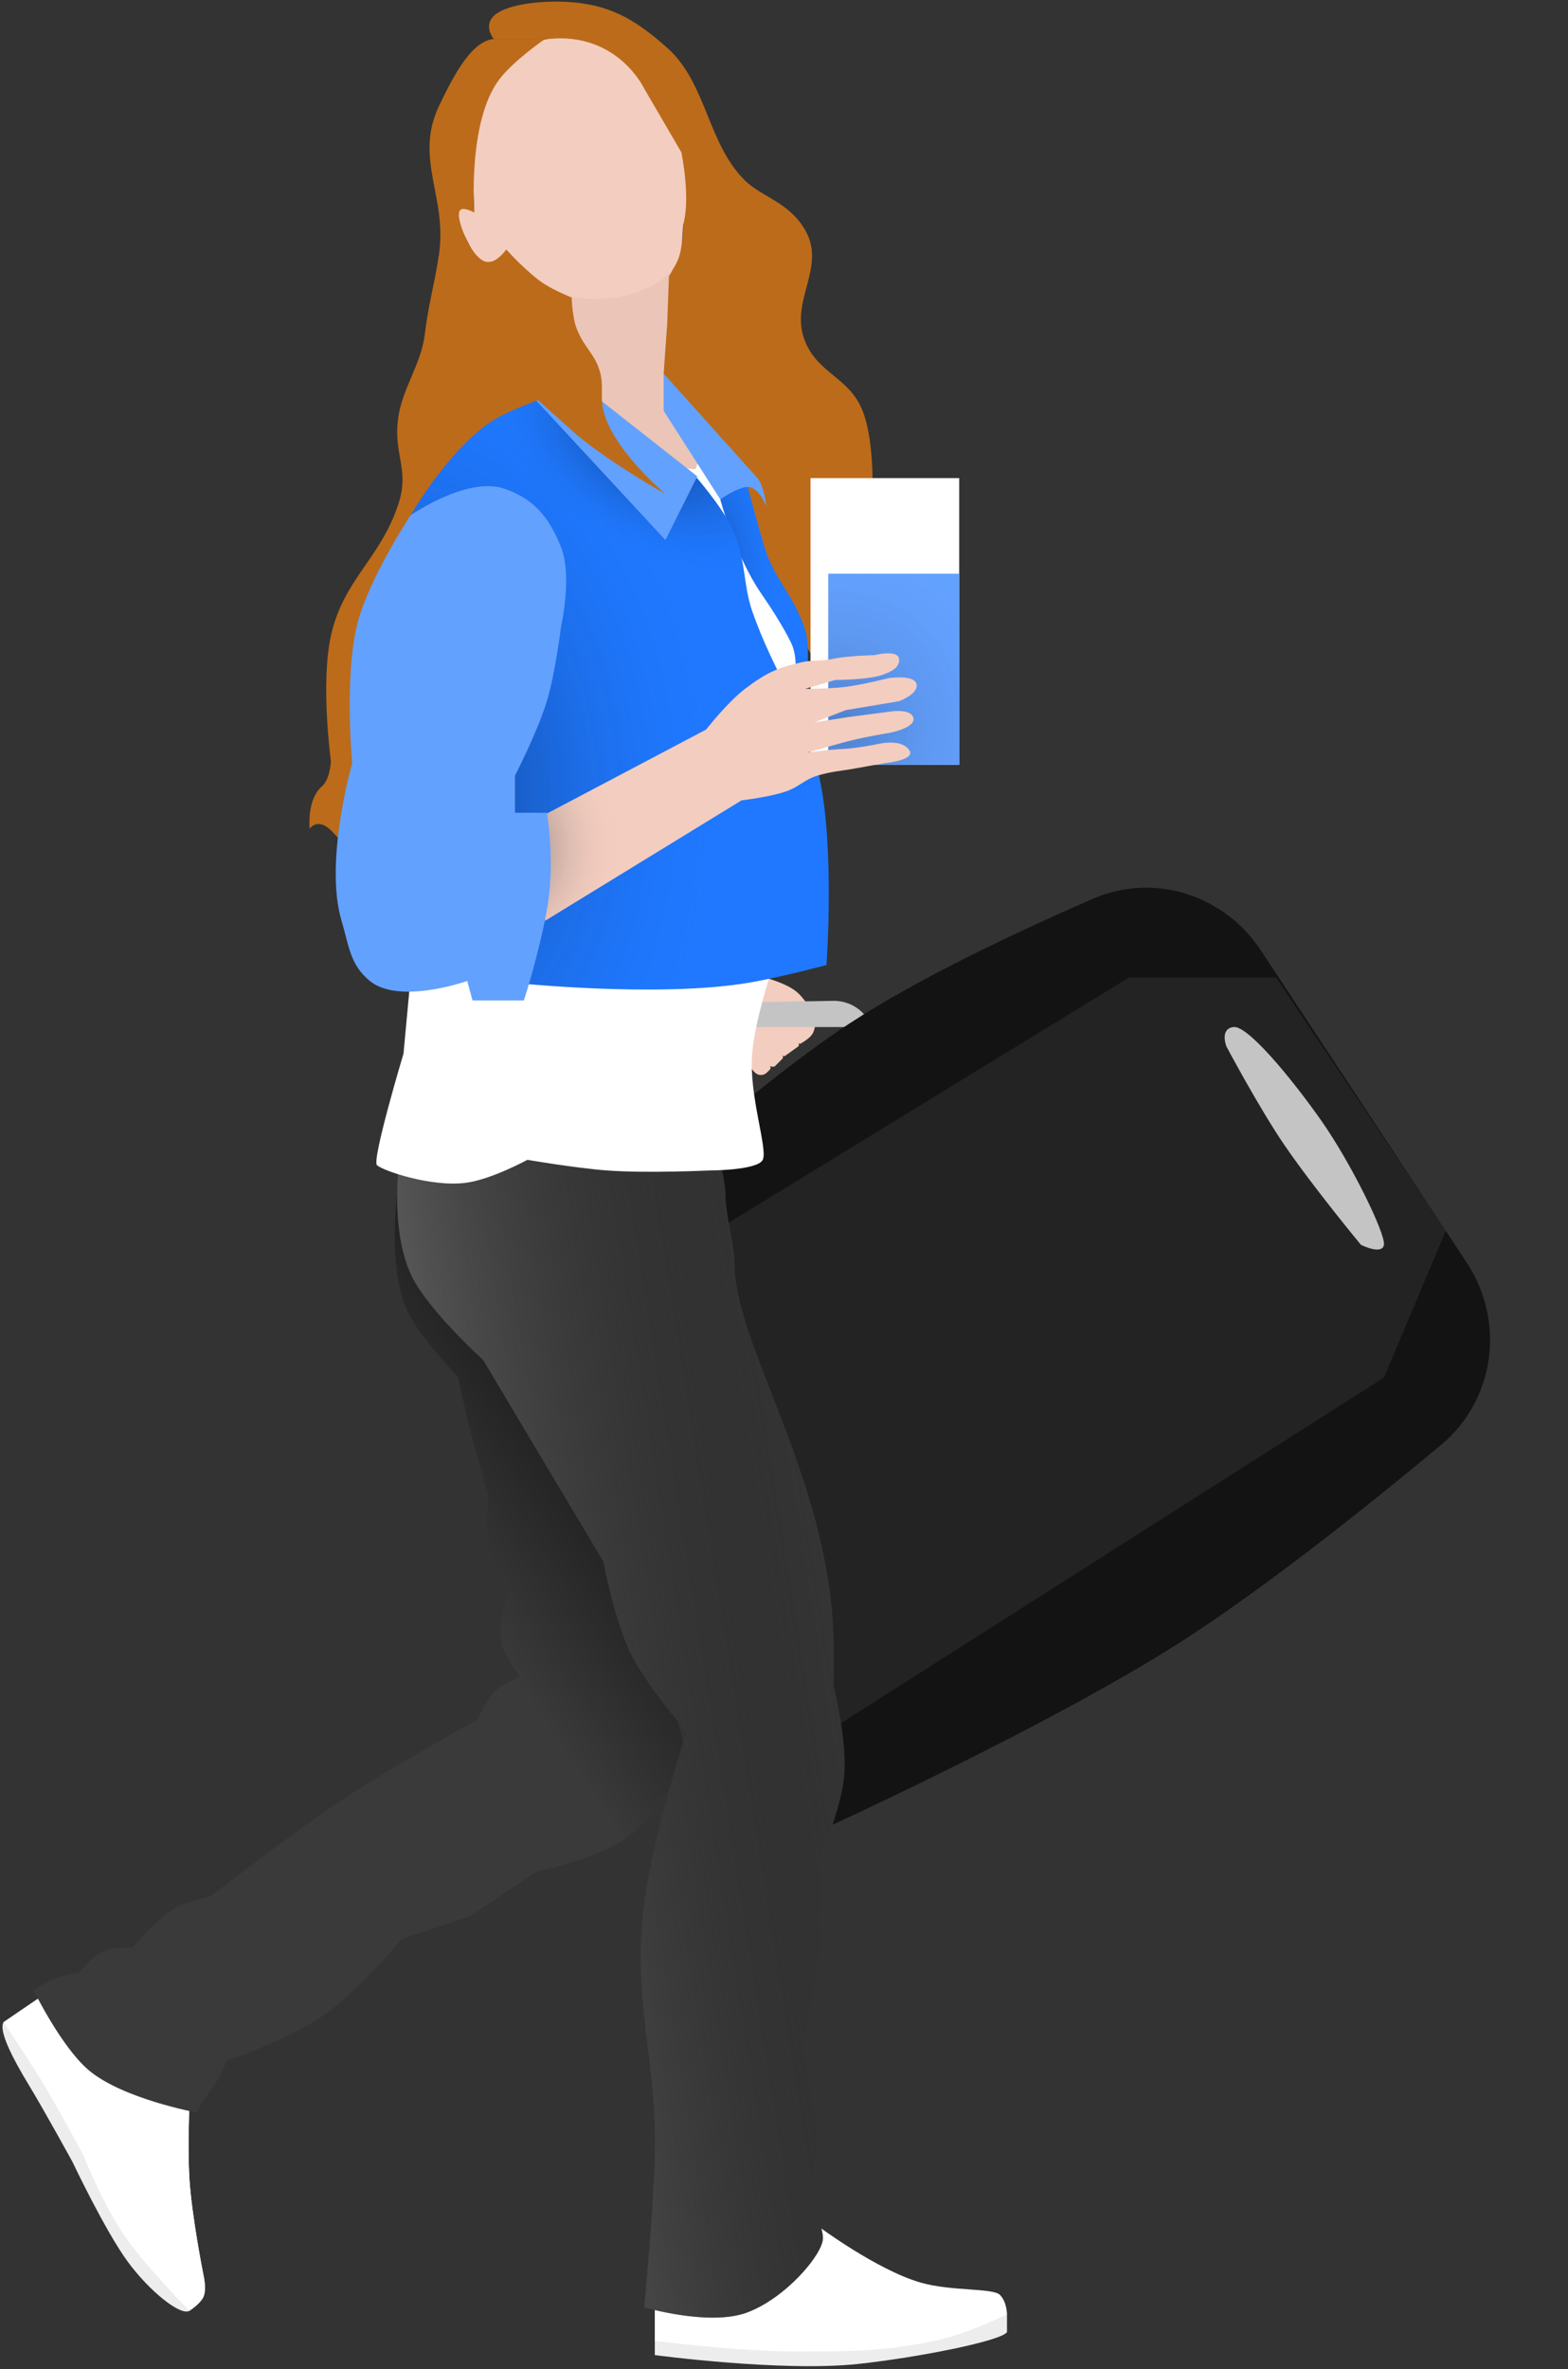 <svg width="443" height="669" viewBox="0 0 443 669" fill="none" xmlns="http://www.w3.org/2000/svg">
<rect x="0" y="0" width="443" height="669" fill="#333333" stroke="none"/>
<path d="M216 276C216 276 222.023 277.564 225 280C227.811 282.3 230.5 287.5 230.5 287.5C230.5 287.5 230.48 290.49 229.5 292C228.67 293.279 226.5 294.5 226.5 294.5C226 295 225.5 294.5 225.5 294.5C225.5 294.5 226 295 225.5 295.5L222 298C221.5 298.5 221 298 221 298C221 298 221.5 298.5 221 299L219 301C218.5 301.5 217.5 301 217.5 301C217.5 301 218 301.5 217.5 302C217.5 302 216.461 303.325 215.5 303.5C215.116 303.57 214.887 303.553 214.5 303.5C212.989 303.293 211.5 300.5 211.5 300.5L210.5 294L216 276Z" fill="#F3CDBF"/>
<rect x="157" y="72" width="44" height="64" fill="#EBC5B7"/>
<path d="M139.5 4.5C142.5 1.5 151.542 0.163 159.5 0.5C171.9 1.026 179.22 5.259 188.5 13.5C199.666 23.416 199.841 40.54 210.5 51C215.183 55.595 223.015 57.128 227.5 65C233.596 75.701 222.788 85.137 227.5 96.5C231.215 105.461 239.695 106.577 243.5 115.5C246.977 123.654 246.5 138 246.5 138L230.5 187L203.5 141.5L187.5 105.5L188.5 91.5L189 78C189 78 193.5 71.5 193 63C193 55.578 192.5 44 192.5 44C192.5 44 186.7 40.613 184.5 36C182.633 32.087 181.5 24 181.5 24C181.5 24 171.269 20.201 167 18C161.487 15.158 156.5 11 156.5 11H139.5C139.5 11 136.5 7.5 139.5 4.5Z" fill="#BC6B1A"/>
<path d="M213 283L235.398 282.607C239.213 282.54 242.812 284.374 245 287.5V287.5L241 290H213V283Z" fill="#C4C4C4"/>
<path d="M169.5 347C169.5 347 210.173 308.529 240 289C259.728 276.084 287.699 262.95 308.797 253.776C326.02 246.287 345.867 252.667 356.209 268.343L414.383 356.522C425.35 373.147 422.421 395.287 407.111 408.026C386.335 425.314 356.983 448.732 333 464C295.647 487.78 232.5 516.5 232.5 516.5L169.5 347Z" fill="#131313"/>
<path d="M187.5 356.5L319 276H360.5L408.5 347.5L391 389L227.5 493L187.5 356.5Z" fill="#2F2E2E" fill-opacity="0.6"/>
<path d="M133 33C133 33 135.5 13 155 11C174.5 9 182 25 182 25L192.5 43C192.5 43 195.2 55.8 193 63.5C192.5 71.5 193 78.36 178.5 83C169.111 86.005 154.5 84 151 79L143 70.5C143 70.5 141.921 73.521 138.5 74C135.079 74.479 133.639 71.194 132 68C130.373 64.83 128 60.5 130.5 58.5C133 56.5 134 60 134 60L133 33Z" fill="#F3CDBF"/>
<path d="M1 571L12 563.5L53.5 594.5C53.5 594.5 53.01 607.009 53.5 615C54.165 625.832 57.5 642.5 57.5 642.5C57.5 642.5 58.423 646.346 57.5 648.5C56.63 650.531 53.5 652.5 53.5 652.5C51 654 42.146 646.926 36 638.5C29.617 629.749 20.5 610.5 20.5 610.5C20.5 610.5 12.76 596.349 8 588.5C3.9 581.739 -0.5 573.5 1 571Z" fill="#EDEDED"/>
<path d="M1 571L12 563.5L53.5 594.5C53.5 594.5 53.01 607.009 53.5 615C54.165 625.832 57.5 642.5 57.5 642.5C57.5 642.5 58.423 646.346 57.5 648.5C56.63 650.531 53.5 652.5 53.5 652.5C53.5 652.5 42.146 640.926 36 632.5C29.617 623.749 23.5 608.5 23.5 608.5C23.5 608.5 16.76 595.849 12 588C7.9 581.239 1 571 1 571Z" fill="white"/>
<path d="M185 651H264L284.5 653.5C284.5 653.5 284.5 656 284.5 658.5C283 661 259.178 665.704 242.5 667.5C220.943 669.822 185 665 185 665V651Z" fill="#EDEDED"/>
<path d="M185 642L231 628.5C231 628.5 247.582 640.881 260 644.5C268.696 647.034 280.5 646 282.5 648C284.5 650 284.5 653.5 284.5 653.5C284.5 653.5 273.312 659.07 264 661C249.469 664.011 239.84 664 225 664C208.989 664 185 661 185 661V642Z" fill="white"/>
<path d="M113 331L175 421L194 496C194 496 186.9 510.989 179 517.5C170.074 524.856 151.5 528.5 151.5 528.5L133 541L113.5 547.5C113.5 547.5 101.368 562.15 91.5 569C81.742 575.774 64 582 64 582C64 582 62.043 586.884 60 589.5C58.043 592.005 55.5 596.5 55.5 596.5C55.5 596.5 34.553 592.635 25 584.5C17.29 577.934 9.5 562 9.5 562C9.5 562 13.295 559.498 16 558.5C18.444 557.598 22.5 557 22.5 557C22.5 557 25.854 552.427 29 551C32.044 549.619 37.5 550 37.5 550C37.5 550 44.588 540.94 51 538C54.145 536.558 59.5 535.5 59.5 535.5C59.5 535.5 82.705 517.314 98.5 507C112.352 497.955 135 485.5 135 485.5C135 485.5 137.489 479.562 140.5 477C142.696 475.132 147 473.5 147 473.5C147 473.5 142.126 467.621 141.5 462.5C140.914 457.705 143.5 450 143.5 450C143.5 450 139.072 442.091 138 436.5C136.97 431.131 138 422.5 138 422.5C138 422.5 134.863 411.548 133 404.5C131.13 397.424 129.5 389 129.5 389C129.5 389 119.664 378.517 116 372C108.132 358.006 113 331 113 331Z" fill="#3A3A3A"/>
<path d="M113 331L175 421L194 496C194 496 186.9 510.989 179 517.5C170.074 524.856 151.5 528.5 151.5 528.5L133 541L113.5 547.5C113.5 547.5 101.368 562.15 91.5 569C81.742 575.774 64 582 64 582C64 582 62.043 586.884 60 589.5C58.043 592.005 55.5 596.5 55.5 596.5C55.5 596.5 34.553 592.635 25 584.5C17.29 577.934 9.5 562 9.5 562C9.5 562 13.295 559.498 16 558.5C18.444 557.598 22.5 557 22.5 557C22.5 557 25.854 552.427 29 551C32.044 549.619 37.5 550 37.5 550C37.5 550 44.588 540.94 51 538C54.145 536.558 59.5 535.5 59.5 535.5C59.5 535.5 82.705 517.314 98.5 507C112.352 497.955 135 485.5 135 485.5C135 485.5 137.489 479.562 140.5 477C142.696 475.132 147 473.5 147 473.5C147 473.5 142.126 467.621 141.5 462.5C140.914 457.705 143.5 450 143.5 450C143.5 450 139.072 442.091 138 436.5C136.97 431.131 138 422.5 138 422.5C138 422.5 134.863 411.548 133 404.5C131.13 397.424 129.5 389 129.5 389C129.5 389 119.664 378.517 116 372C108.132 358.006 113 331 113 331Z" fill="url(#paint0_linear)"/>
<path d="M113 326H203C203 326 204.969 333.249 205 338C205.032 342.944 207.5 351.556 207.5 356.5C207.5 380 234.178 416.976 235.5 462.5C235.653 467.77 235.5 476 235.5 476C235.5 476 239.411 491.514 238.5 501.5C237.63 511.036 231.5 525 231.5 525V551.5L227 578.5L231.5 602.5L228.5 623.5C228.5 623.5 232.5 627.5 232.5 632C232.5 636.5 222.011 648.937 211 653C200.361 656.925 182 651.5 182 651.5C182 651.5 184.512 625.937 185 609.5C185.835 581.37 178.453 565.418 182 537.5C184.459 518.144 194 489 194 489C194 489 182.679 476.214 178 466.5C173.495 457.148 170.5 441 170.5 441L136.5 384C136.5 384 123.4 372.198 117.5 362.5C109.431 349.236 113 326 113 326Z" fill="#3A3A3A"/>
<path d="M113 326H203C203 326 204.969 333.249 205 338C205.032 342.944 207.5 351.556 207.5 356.5C207.5 380 234.178 416.976 235.5 462.5C235.653 467.77 235.5 476 235.5 476C235.5 476 239.411 491.514 238.5 501.5C237.63 511.036 231.5 525 231.5 525V551.5L227 578.5L231.5 602.5L228.5 623.5C228.5 623.5 232.5 627.5 232.5 632C232.5 636.5 222.011 648.937 211 653C200.361 656.925 182 651.5 182 651.5C182 651.5 184.512 625.937 185 609.5C185.835 581.37 178.453 565.418 182 537.5C184.459 518.144 194 489 194 489C194 489 182.679 476.214 178 466.5C173.495 457.148 170.5 441 170.5 441L136.5 384C136.5 384 123.4 372.198 117.5 362.5C109.431 349.236 113 326 113 326Z" fill="url(#paint1_linear)"/>
<path d="M116 276L184.5 131.5L196.5 132.5L198.5 127L225.5 185L224 195L218 274C218 274 213.286 288.108 212.5 297.5C211.518 309.233 217 324.5 215.5 327.5C214 330.5 200.5 330.5 200.5 330.5C200.5 330.5 182.794 331.341 171.5 330.5C162.66 329.841 149 327.5 149 327.5C149 327.5 138.735 333.106 131.5 334C121.619 335.221 108 330.5 106.5 329C105 327.5 114 297.5 114 297.5L116 276Z" fill="white"/>
<path d="M203.5 141L206.5 138L211 136.5C211 136.5 213.772 147.176 216 154.5C218.856 163.887 224.713 168.592 227.5 178C228.849 182.555 228 189.5 228 189.5L224 195C224 195 226.111 186.834 223.5 181.5C221.247 176.896 217.9 171.726 215 167.5C207.731 156.909 203.5 141 203.5 141Z" fill="#1F78FF"/>
<path d="M203.5 141L206.5 138L211 136.5C211 136.5 213.772 147.176 216 154.5C218.856 163.887 224.713 168.592 227.5 178C228.849 182.555 228 189.5 228 189.5L224 195C224 195 226.111 186.834 223.5 181.5C221.247 176.896 217.9 171.726 215 167.5C207.731 156.909 203.5 141 203.5 141Z" fill="url(#paint2_radial)" fill-opacity="0.5"/>
<path d="M187.5 116V105.5L214 135C216 137.5 216.5 143 216.5 143C216.5 143 214.576 137.764 211.5 137.5C208.79 137.267 203.5 141 203.5 141L187.5 116Z" fill="#63A1FF"/>
<path d="M116 143C116 143 122.22 126.085 131.5 121.5C141.503 116.557 150 111.5 150 111.5L185 146.5L196.5 134.5C196.5 134.5 203.477 142.5 206.5 148.5C210.847 157.128 209.802 164.743 212.5 172.5C219.004 191.199 227.278 200.158 231.5 219.5C235.917 239.736 233.5 272.5 233.5 272.5C233.5 272.5 220.188 276.035 211.5 277.5C185.892 281.818 145 277.5 145 277.5L116 187V143Z" fill="#1F78FF"/>
<path d="M116 143C116 143 122.22 126.085 131.5 121.5C141.503 116.557 150 111.5 150 111.5L185 146.5L196.5 134.5C196.5 134.5 203.477 142.5 206.5 148.5C210.847 157.128 209.802 164.743 212.5 172.5C219.004 191.199 227.278 200.158 231.5 219.5C235.917 239.736 233.5 272.5 233.5 272.5C233.5 272.5 220.188 276.035 211.5 277.5C185.892 281.818 145 277.5 145 277.5L116 187V143Z" fill="url(#paint3_radial)" fill-opacity="0.5"/>
<path d="M116 143C116 143 122.22 126.085 131.5 121.5C141.503 116.557 150 111.5 150 111.5L185 146.5L196.5 134.5C196.5 134.5 203.477 142.5 206.5 148.5C210.847 157.128 209.802 164.743 212.5 172.5C219.004 191.199 227.278 200.158 231.5 219.5C235.917 239.736 233.5 272.5 233.5 272.5C233.5 272.5 220.188 276.035 211.5 277.5C185.892 281.818 145 277.5 145 277.5L116 187V143Z" fill="url(#paint4_radial)" fill-opacity="0.5"/>
<path d="M150 111.5L162 107L197 134.5L188 152.5L150 111.5Z" fill="#63A1FF"/>
<path d="M140 11H154C154 11 145.067 17.078 141 22.5C132.061 34.417 134 60 134 60C134 60 132.307 59.081 131 59C127.681 58.794 131.5 67 131.5 67C131.5 67 134.4 74 138 74C140.546 74 143 70.5 143 70.5C143 70.5 149.227 77.197 153.5 80C156.866 82.208 161.5 84 161.5 84C161.5 84 161.656 89.7 163 93C165.241 98.5 168.069 99.866 169.5 105C170.658 109.155 169.481 111.809 170.5 116C173.204 127.118 188 139.5 188 139.5C188 139.5 170.557 129.66 161.5 121.5C157.498 117.894 152 113 152 113C152 113 144.768 115.599 140.5 118C127.736 125.182 116 145.5 116 145.5L101.5 176V235.5C101.5 235.5 98.69 240.426 94.5 235.5C89.979 230.185 87.5 234 87.5 234C87.5 234 86.568 225.78 91 222C93.209 220.116 93.5 215 93.5 215C93.5 215 90.5 193.035 93.5 179.5C97.014 163.642 107.36 157.908 112.5 142.5C115.858 132.434 111.048 128.511 112.5 118C113.652 109.663 118.982 102.855 120 94.5C121.079 85.641 122.631 80.99 124 72C126.471 55.766 116.964 44.816 124 30C128.161 21.238 133.5 11 140 11Z" fill="#BC6B1A"/>
<rect x="229" y="135" width="42" height="81" fill="white"/>
<rect x="234" y="162" width="37" height="54" fill="#63A1FF"/>
<rect x="234" y="162" width="37" height="54" fill="url(#paint5_radial)" fill-opacity="0.2"/>
<path d="M154 230L199.5 206C199.5 206 205.545 198.251 210.5 194.5C216.558 189.915 219.767 188.514 226.5 187C229.95 186.224 231.08 186.884 235.5 186C239.92 185.116 247 185 247 185C247 185 253.621 183.307 254 186C254.347 188.461 251.827 189.627 249.5 190.5C245.5 192 236 192 236 192L227.5 194.5C227.5 194.5 234.229 194.497 238.5 194C243.445 193.425 251 191.5 251 191.5C251 191.5 258.822 190.285 259 193.5C259.146 196.123 254 198 254 198L239 200.5L230 204L239.5 202.5L251 201C251 201 257.014 199.884 258 202.5C259.146 205.541 251 207 251 207C251 207 243.611 208.099 237 210C233.376 211.042 228 212.5 228 212.5C228 212.5 234.288 211.646 238 211.5C242.139 211.337 248.5 210 248.5 210C248.5 210 255 208.5 257 212C258.516 214.654 250 215.5 250 215.5C250 215.5 244.816 216.394 241.5 217C237.394 217.75 235.138 217.783 231 219C227.23 220.108 225.81 222.2 222 223.5C217.428 225.06 209.5 226 209.5 226L154 260V230Z" fill="#F3CDBF"/>
<path d="M154 230L199.5 206C199.5 206 205.545 198.251 210.5 194.5C216.558 189.915 219.767 188.514 226.5 187C229.95 186.224 231.08 186.884 235.5 186C239.92 185.116 247 185 247 185C247 185 253.621 183.307 254 186C254.347 188.461 251.827 189.627 249.5 190.5C245.5 192 236 192 236 192L227.5 194.5C227.5 194.5 234.229 194.497 238.5 194C243.445 193.425 251 191.5 251 191.5C251 191.5 258.822 190.285 259 193.5C259.146 196.123 254 198 254 198L239 200.5L230 204L239.5 202.5L251 201C251 201 257.014 199.884 258 202.5C259.146 205.541 251 207 251 207C251 207 243.611 208.099 237 210C233.376 211.042 228 212.5 228 212.5C228 212.5 234.288 211.646 238 211.5C242.139 211.337 248.5 210 248.5 210C248.5 210 255 208.5 257 212C258.516 214.654 250 215.5 250 215.5C250 215.5 244.816 216.394 241.5 217C237.394 217.75 235.138 217.783 231 219C227.23 220.108 225.81 222.2 222 223.5C217.428 225.06 209.5 226 209.5 226L154 260V230Z" fill="url(#paint6_radial)" fill-opacity="0.5"/>
<path d="M116 145.5C116 145.5 131.971 134.387 142.5 138C150.99 140.913 155.165 146.167 158.5 154.5C161.765 162.658 158.5 177 158.5 177C158.5 177 156.911 190.007 154.5 198C151.923 206.542 145.5 219 145.5 219V229.5H154.5C154.5 229.5 157 243.5 154.5 257C152 270.5 148 282.5 148 282.5H133.5L132 277C132 277 112.821 283.789 104.5 277C98.815 272.362 98.608 267.028 96.5 260C91.496 243.317 99.5 215.5 99.5 215.5C99.5 215.5 97.175 190.956 101 176C104.247 163.303 116 145.5 116 145.5Z" fill="#63A1FF"/>
<path d="M346.5 295.5C346.5 295.5 344.5 290.5 348.5 290C352.5 289.5 364.706 304.278 373 316C381.83 328.48 391.5 348.5 391 351.5C390.5 354.5 384.5 351.5 384.5 351.5C384.5 351.5 371.25 335.517 363 323.5C355.817 313.036 346.5 295.5 346.5 295.5Z" fill="#C4C4C4"/>
<defs>
<linearGradient id="paint0_linear" x1="217" y1="382" x2="102" y2="458" gradientUnits="userSpaceOnUse">
<stop/>
<stop offset="0.802" stop-opacity="0"/>
</linearGradient>
<linearGradient id="paint1_linear" x1="112" y1="468" x2="322.5" y2="434.5" gradientUnits="userSpaceOnUse">
<stop stop-color="#696969"/>
<stop offset="0.663" stop-opacity="0"/>
</linearGradient>
<radialGradient id="paint2_radial" cx="0" cy="0" r="1" gradientUnits="userSpaceOnUse" gradientTransform="translate(197 168.5) rotate(4.685) scale(39.01 90.631)">
<stop/>
<stop offset="0.592" stop-color="#1F79FF" stop-opacity="0"/>
</radialGradient>
<radialGradient id="paint3_radial" cx="0" cy="0" r="1" gradientUnits="userSpaceOnUse" gradientTransform="translate(112.5 222) rotate(-3.441) scale(158.285 222.628)">
<stop/>
<stop offset="0.592" stop-color="#1F79FF" stop-opacity="0"/>
</radialGradient>
<radialGradient id="paint4_radial" cx="0" cy="0" r="1" gradientUnits="userSpaceOnUse" gradientTransform="translate(181.5 125) rotate(124.535) scale(56.447 95.731)">
<stop/>
<stop offset="0.531" stop-color="#1F79FF" stop-opacity="0"/>
</radialGradient>
<radialGradient id="paint5_radial" cx="0" cy="0" r="1" gradientUnits="userSpaceOnUse" gradientTransform="translate(237 205) rotate(-12.707) scale(52.281 55.712)">
<stop/>
<stop offset="1" stop-color="#63A1FF" stop-opacity="0"/>
</radialGradient>
<radialGradient id="paint6_radial" cx="0" cy="0" r="1" gradientUnits="userSpaceOnUse" gradientTransform="translate(138.5 239.5) rotate(-80.998) scale(51.13)">
<stop offset="0.071" stop-color="#001027"/>
<stop offset="0.718" stop-color="#F3CDBF" stop-opacity="0"/>
</radialGradient>
</defs>
</svg>
